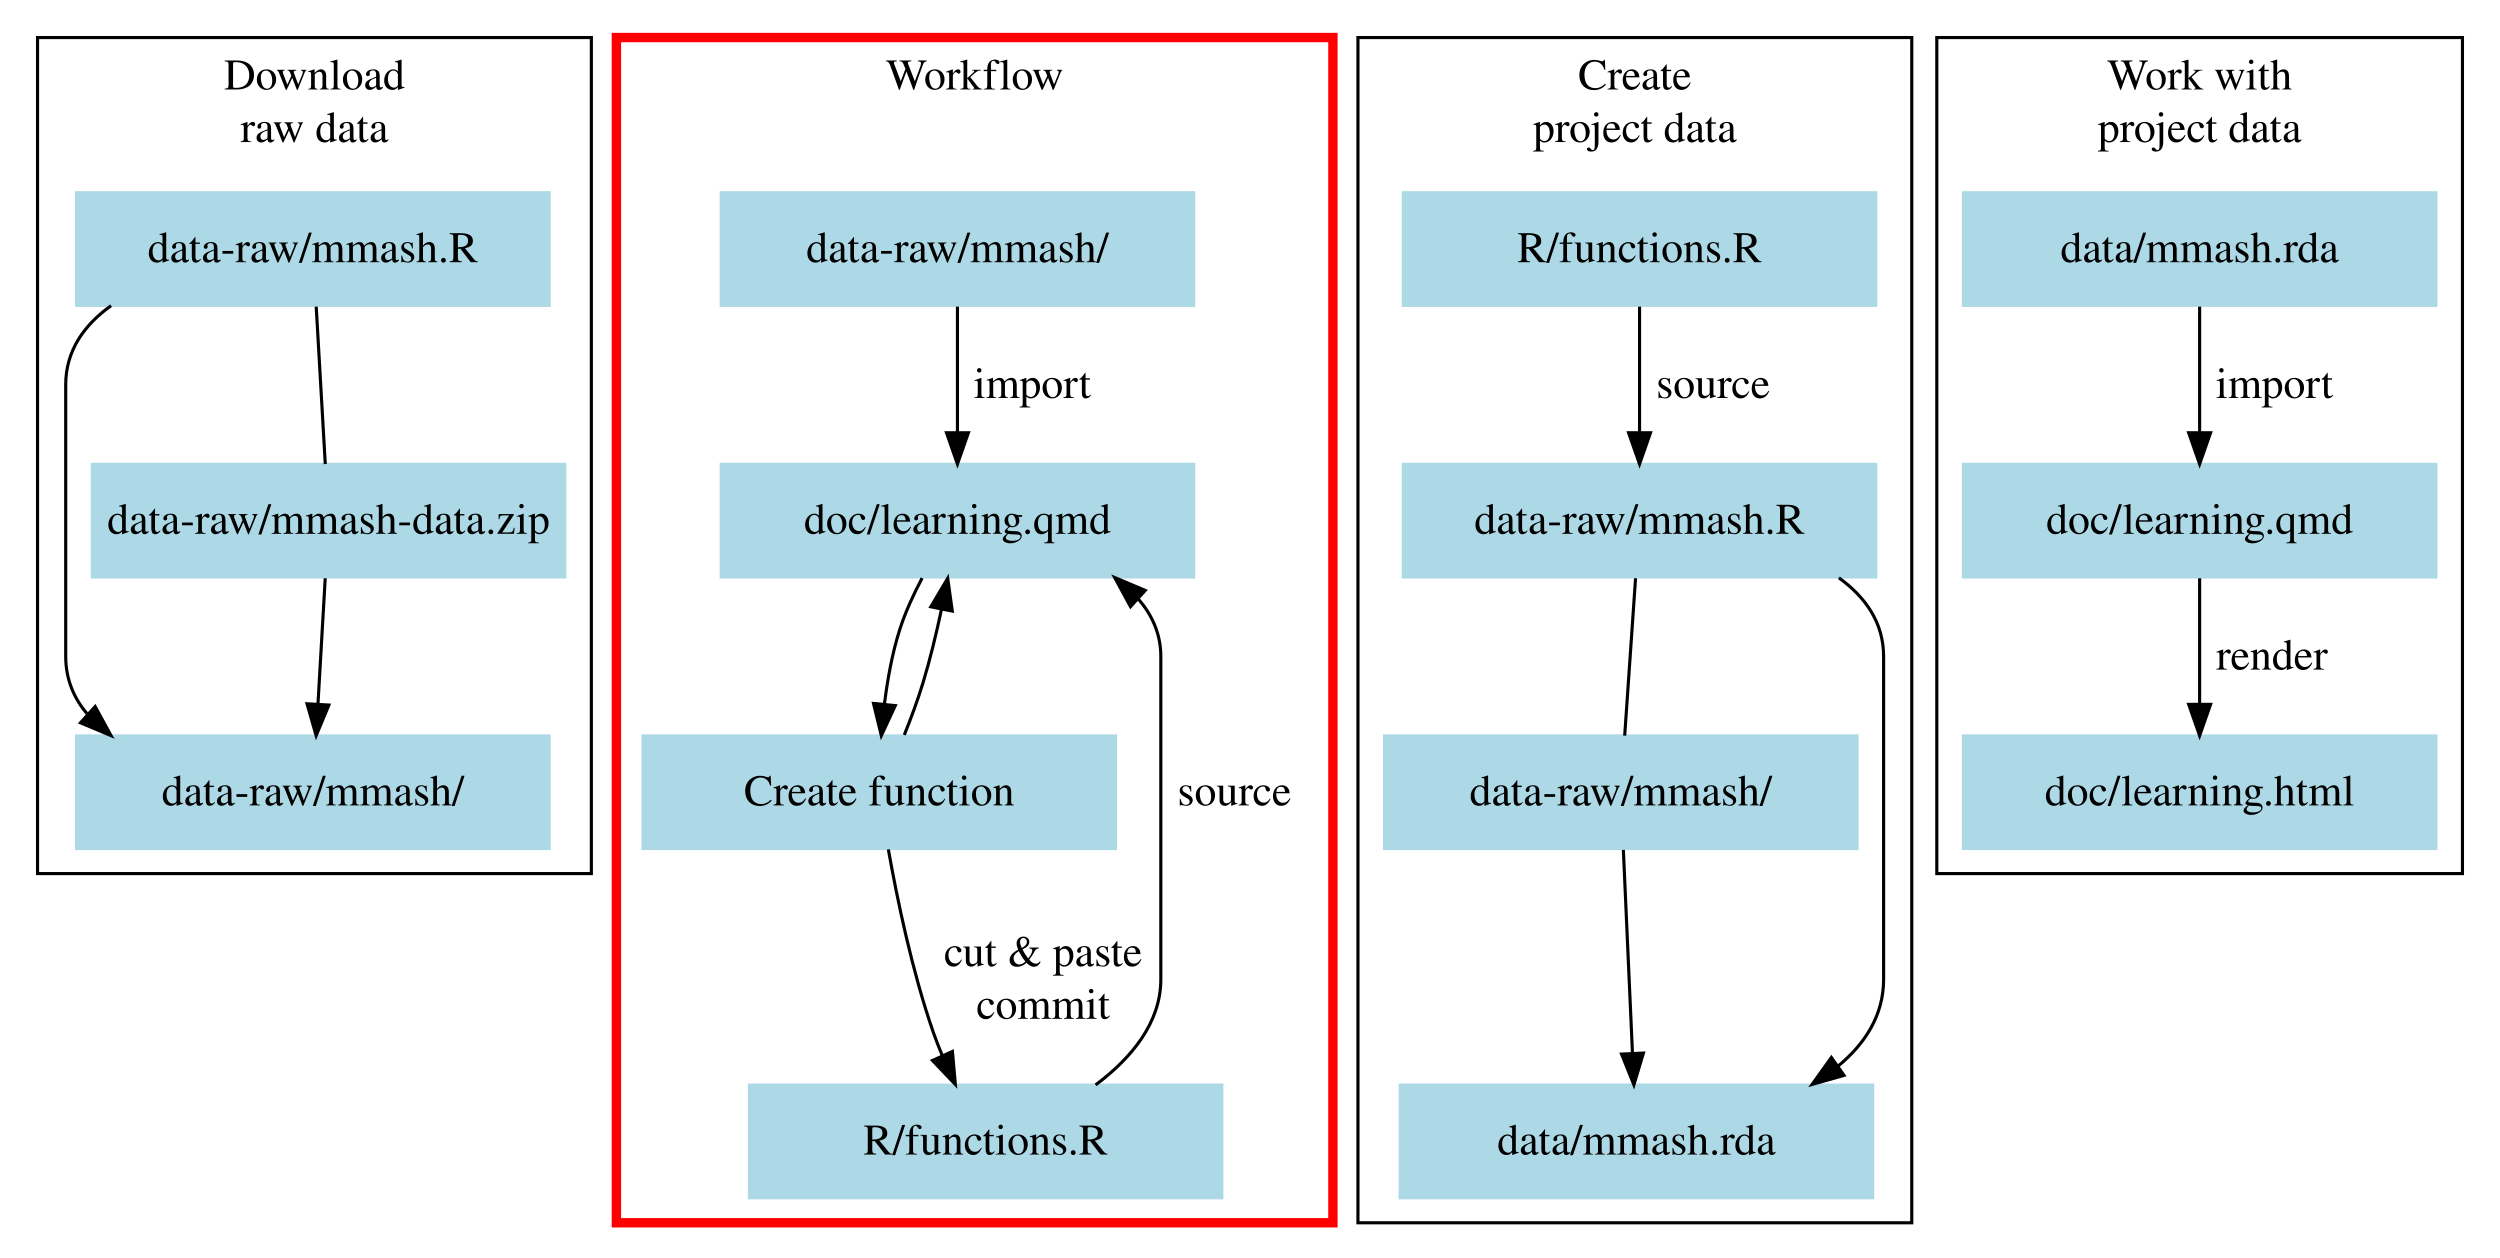 <?xml version="1.0" encoding="UTF-8"?>
<svg xmlns="http://www.w3.org/2000/svg" xmlns:xlink="http://www.w3.org/1999/xlink" width="799pt" height="402pt" viewBox="0 0 799 402" version="1.1">
<defs>
<g>
<symbol overflow="visible" id="glyph0-0">
<path style="stroke:none;" d=""/>
</symbol>
<symbol overflow="visible" id="glyph0-1">
<path style="stroke:none;" d="M 0.219 0 L 4.203 0 C 5.828 0 7.297 -0.469 8.156 -1.25 C 9.078 -2.078 9.594 -3.312 9.594 -4.672 C 9.594 -5.938 9.188 -7.031 8.406 -7.797 C 7.453 -8.766 5.922 -9.266 4 -9.266 L 0.219 -9.266 L 0.219 -9 C 1.328 -8.906 1.438 -8.797 1.453 -7.734 L 1.453 -1.531 C 1.438 -0.5 1.281 -0.344 0.219 -0.266 Z M 2.891 -8.203 C 2.891 -8.641 3.031 -8.75 3.609 -8.75 C 4.828 -8.75 5.719 -8.531 6.391 -8.047 C 7.484 -7.297 8.062 -6.094 8.062 -4.578 C 8.062 -2.922 7.484 -1.75 6.359 -1.094 C 5.641 -0.688 4.828 -0.516 3.609 -0.516 C 3.047 -0.516 2.891 -0.641 2.891 -1.094 Z M 2.891 -8.203 "/>
</symbol>
<symbol overflow="visible" id="glyph0-2">
<path style="stroke:none;" d="M 3.5 -6.438 C 1.672 -6.438 0.406 -5.094 0.406 -3.156 C 0.406 -1.266 1.703 0.141 3.469 0.141 C 5.234 0.141 6.578 -1.328 6.578 -3.281 C 6.578 -5.125 5.297 -6.438 3.5 -6.438 Z M 3.312 -6.047 C 4.5 -6.047 5.312 -4.703 5.312 -2.781 C 5.312 -1.188 4.688 -0.25 3.641 -0.25 C 3.094 -0.25 2.578 -0.594 2.281 -1.141 C 1.891 -1.875 1.672 -2.859 1.672 -3.844 C 1.672 -5.188 2.312 -6.047 3.312 -6.047 Z M 3.312 -6.047 "/>
</symbol>
<symbol overflow="visible" id="glyph0-3">
<path style="stroke:none;" d="M 8 -6.297 L 8 -6.094 C 8.469 -5.984 8.609 -5.891 8.609 -5.656 C 8.609 -5.453 8.531 -5.109 8.375 -4.734 L 7.109 -1.625 L 5.938 -4.766 C 5.703 -5.406 5.703 -5.406 5.703 -5.594 C 5.703 -5.891 5.859 -5.984 6.516 -6.094 L 6.516 -6.297 L 3.672 -6.297 L 3.672 -6.094 C 4.188 -6.031 4.359 -5.859 4.641 -5.125 C 4.703 -4.922 4.828 -4.578 4.906 -4.344 L 3.641 -1.547 L 2.25 -5.203 C 2.203 -5.344 2.172 -5.484 2.172 -5.625 C 2.172 -5.922 2.328 -6.031 2.812 -6.094 L 2.812 -6.297 L 0.297 -6.297 L 0.297 -6.094 C 0.609 -6.062 0.734 -5.922 1.031 -5.203 L 2.922 -0.422 C 3.094 0.016 3.203 0.203 3.297 0.203 C 3.359 0.203 3.469 0.031 3.641 -0.344 L 5.203 -3.703 L 6.484 -0.406 C 6.688 0.125 6.719 0.203 6.812 0.203 C 6.922 0.203 6.984 0.062 7.203 -0.484 L 9.141 -5.328 C 9.391 -5.922 9.438 -5.984 9.719 -6.094 L 9.719 -6.297 Z M 8 -6.297 "/>
</symbol>
<symbol overflow="visible" id="glyph0-4">
<path style="stroke:none;" d="M 0.25 0 L 3.219 0 L 3.219 -0.203 C 2.516 -0.25 2.297 -0.438 2.297 -0.938 L 2.297 -4.875 C 2.969 -5.5 3.281 -5.672 3.734 -5.672 C 4.422 -5.672 4.766 -5.234 4.766 -4.312 L 4.766 -1.391 C 4.734 -0.469 4.562 -0.25 3.875 -0.203 L 3.875 0 L 6.797 0 L 6.797 -0.203 C 6.109 -0.281 5.953 -0.453 5.938 -1.141 L 5.938 -4.344 C 5.938 -5.656 5.312 -6.438 4.281 -6.438 C 3.641 -6.438 3.203 -6.203 2.25 -5.312 L 2.25 -6.406 L 2.156 -6.438 C 1.422 -6.172 0.953 -6.016 0.219 -5.812 L 0.219 -5.578 C 0.328 -5.609 0.453 -5.625 0.609 -5.625 C 1 -5.625 1.125 -5.422 1.125 -4.734 L 1.125 -1.266 C 1.109 -0.438 0.953 -0.25 0.25 -0.203 Z M 0.25 0 "/>
</symbol>
<symbol overflow="visible" id="glyph0-5">
<path style="stroke:none;" d="M 0.297 0 L 3.594 0 L 3.594 -0.203 C 2.719 -0.25 2.562 -0.391 2.547 -1.172 L 2.547 -9.531 L 2.484 -9.562 C 1.781 -9.344 1.266 -9.188 0.266 -8.953 L 0.266 -8.719 L 0.344 -8.719 C 0.5 -8.734 0.672 -8.75 0.781 -8.75 C 1.234 -8.75 1.375 -8.547 1.375 -7.891 L 1.375 -1.219 C 1.359 -0.469 1.156 -0.266 0.297 -0.203 Z M 0.297 0 "/>
</symbol>
<symbol overflow="visible" id="glyph0-6">
<path style="stroke:none;" d="M 6.188 -0.922 C 5.953 -0.734 5.781 -0.656 5.578 -0.656 C 5.25 -0.656 5.156 -0.859 5.156 -1.469 L 5.156 -4.203 C 5.156 -4.922 5.078 -5.328 4.875 -5.672 C 4.562 -6.172 3.969 -6.438 3.141 -6.438 C 1.812 -6.438 0.781 -5.75 0.781 -4.875 C 0.781 -4.547 1.047 -4.266 1.391 -4.266 C 1.719 -4.266 2.016 -4.547 2.016 -4.859 C 2.016 -4.906 2 -4.984 1.984 -5.078 C 1.953 -5.203 1.953 -5.312 1.953 -5.422 C 1.953 -5.797 2.391 -6.109 2.953 -6.109 C 3.641 -6.109 4.016 -5.703 4.016 -4.938 L 4.016 -4.094 C 1.875 -3.234 1.625 -3.109 1.016 -2.578 C 0.719 -2.297 0.516 -1.812 0.516 -1.359 C 0.516 -0.469 1.141 0.141 1.984 0.141 C 2.609 0.141 3.172 -0.156 4.031 -0.875 C 4.109 -0.141 4.359 0.141 4.922 0.141 C 5.406 0.141 5.703 -0.031 6.188 -0.562 Z M 4.016 -1.719 C 4.016 -1.297 3.953 -1.141 3.656 -0.984 C 3.297 -0.781 2.922 -0.672 2.625 -0.672 C 2.141 -0.672 1.75 -1.141 1.75 -1.75 L 1.75 -1.812 C 1.766 -2.641 2.375 -3.172 4.016 -3.75 Z M 4.016 -1.719 "/>
</symbol>
<symbol overflow="visible" id="glyph0-7">
<path style="stroke:none;" d="M 6.875 -0.812 C 6.688 -0.797 6.609 -0.797 6.547 -0.797 C 6.062 -0.797 5.938 -0.953 5.938 -1.594 L 5.938 -9.531 L 5.859 -9.562 C 5.203 -9.344 4.734 -9.188 3.812 -8.953 L 3.812 -8.719 C 3.922 -8.734 3.984 -8.734 4.109 -8.734 C 4.641 -8.734 4.766 -8.594 4.766 -8.016 L 4.766 -5.844 C 4.234 -6.281 3.844 -6.438 3.297 -6.438 C 1.688 -6.438 0.375 -4.859 0.375 -2.875 C 0.375 -1.078 1.406 0.141 2.969 0.141 C 3.75 0.141 4.281 -0.141 4.766 -0.797 L 4.766 0.094 L 4.812 0.141 L 6.875 -0.594 Z M 4.766 -1.422 C 4.766 -1.328 4.656 -1.156 4.516 -1.016 C 4.281 -0.734 3.922 -0.594 3.516 -0.594 C 2.344 -0.594 1.578 -1.703 1.578 -3.438 C 1.578 -5.016 2.266 -6.047 3.328 -6.047 C 4.094 -6.047 4.766 -5.391 4.766 -4.641 Z M 4.766 -1.422 "/>
</symbol>
<symbol overflow="visible" id="glyph0-8">
<path style="stroke:none;" d="M 0.062 0 L 3.438 0 L 3.438 -0.203 C 2.484 -0.234 2.266 -0.438 2.234 -1.266 L 2.234 -4.406 C 2.234 -4.859 2.828 -5.562 3.219 -5.562 C 3.297 -5.562 3.438 -5.484 3.578 -5.344 C 3.797 -5.141 3.969 -5.062 4.141 -5.062 C 4.484 -5.062 4.688 -5.312 4.688 -5.703 C 4.688 -6.156 4.391 -6.438 3.922 -6.438 C 3.328 -6.438 2.938 -6.125 2.234 -5.125 L 2.234 -6.406 L 2.172 -6.438 C 1.391 -6.125 0.875 -5.938 0.094 -5.688 L 0.094 -5.453 C 0.297 -5.5 0.422 -5.516 0.594 -5.516 C 0.938 -5.516 1.062 -5.297 1.062 -4.672 L 1.062 -1.172 C 1.031 -0.453 0.953 -0.359 0.062 -0.203 Z M 0.062 0 "/>
</symbol>
<symbol overflow="visible" id="glyph0-9">
<path style="stroke:none;" d=""/>
</symbol>
<symbol overflow="visible" id="glyph0-10">
<path style="stroke:none;" d="M 3.562 -6.297 L 2.156 -6.297 L 2.156 -7.922 C 2.156 -8.062 2.125 -8.109 2.062 -8.109 C 1.25 -6.938 0.828 -6.453 0.422 -6.219 C 0.266 -6.125 0.188 -6.031 0.188 -5.953 C 0.188 -5.906 0.203 -5.875 0.234 -5.859 L 0.984 -5.859 L 0.984 -1.641 C 0.984 -0.469 1.406 0.141 2.219 0.141 C 2.906 0.141 3.438 -0.203 3.906 -0.922 L 3.719 -1.078 C 3.422 -0.719 3.188 -0.594 2.891 -0.594 C 2.359 -0.594 2.156 -0.969 2.156 -1.844 L 2.156 -5.859 L 3.562 -5.859 Z M 3.562 -6.297 "/>
</symbol>
<symbol overflow="visible" id="glyph0-11">
<path style="stroke:none;" d="M 13.047 -9.266 L 10.281 -9.266 L 10.281 -9 C 10.984 -8.938 11.234 -8.781 11.234 -8.406 C 11.234 -8.125 11.156 -7.734 11.016 -7.344 L 9.266 -2.609 L 7.422 -7.375 C 7.328 -7.625 7.281 -7.734 7.25 -7.797 C 7.125 -8.094 7.047 -8.359 7.047 -8.516 C 7.047 -8.844 7.359 -8.984 8.125 -9 L 8.125 -9.266 L 4.375 -9.266 L 4.375 -9 C 5.188 -8.984 5.312 -8.859 5.797 -7.734 L 6.266 -6.594 L 4.766 -2.641 L 2.75 -7.906 C 2.641 -8.156 2.594 -8.406 2.594 -8.547 C 2.594 -8.859 2.781 -8.953 3.5 -9 L 3.5 -9.266 L 0.062 -9.266 L 0.062 -9 C 0.781 -8.938 1 -8.688 1.516 -7.359 L 4.219 0.156 L 4.422 0.156 L 6.578 -5.766 L 8.812 0.156 L 9.031 0.156 C 10.234 -3.516 10.328 -3.812 11.891 -8.016 C 12.156 -8.734 12.312 -8.859 13.047 -9 Z M 13.047 -9.266 "/>
</symbol>
<symbol overflow="visible" id="glyph0-12">
<path style="stroke:none;" d="M 0.094 0 L 3.375 0 L 3.375 -0.203 L 3.094 -0.219 C 2.5 -0.266 2.344 -0.422 2.328 -0.938 L 2.328 -3.516 L 4.281 -0.891 C 4.344 -0.828 4.375 -0.75 4.422 -0.719 C 4.531 -0.578 4.578 -0.484 4.578 -0.422 C 4.578 -0.297 4.453 -0.203 4.281 -0.203 L 4.016 -0.203 L 4.016 0 L 7.062 0 L 7.062 -0.203 C 6.453 -0.25 6.016 -0.516 5.438 -1.234 L 3.297 -3.953 L 3.703 -4.328 C 5.453 -5.891 5.828 -6.125 6.719 -6.094 L 6.719 -6.297 L 3.859 -6.297 L 3.859 -6.109 C 4.406 -6.094 4.562 -6.031 4.562 -5.859 C 4.562 -5.719 4.438 -5.547 4.234 -5.359 L 2.328 -3.656 L 2.328 -9.531 L 2.266 -9.562 C 1.719 -9.391 1.312 -9.266 0.516 -9.062 L 0.094 -8.953 L 0.094 -8.719 C 0.281 -8.734 0.406 -8.75 0.547 -8.75 C 1.016 -8.75 1.141 -8.562 1.141 -7.891 L 1.141 -1.141 C 1.141 -0.406 1.094 -0.359 0.094 -0.203 Z M 0.094 0 "/>
</symbol>
<symbol overflow="visible" id="glyph0-13">
<path style="stroke:none;" d="M 4.328 -6.297 L 2.609 -6.297 L 2.609 -7.922 C 2.609 -8.75 2.875 -9.172 3.406 -9.172 C 3.703 -9.172 3.891 -9.031 4.141 -8.625 C 4.375 -8.266 4.531 -8.125 4.781 -8.125 C 5.109 -8.125 5.359 -8.375 5.359 -8.688 C 5.359 -9.203 4.75 -9.562 3.906 -9.562 C 3.031 -9.562 2.297 -9.188 1.938 -8.547 C 1.562 -7.922 1.453 -7.422 1.438 -6.297 L 0.297 -6.297 L 0.297 -5.859 L 1.438 -5.859 L 1.438 -1.453 C 1.406 -0.406 1.281 -0.25 0.281 -0.203 L 0.281 0 L 3.922 0 L 3.922 -0.203 C 2.766 -0.25 2.625 -0.406 2.625 -1.453 L 2.625 -5.859 L 4.328 -5.859 Z M 4.328 -6.297 "/>
</symbol>
<symbol overflow="visible" id="glyph0-14">
<path style="stroke:none;" d="M 8.688 -6.312 L 8.547 -9.469 L 8.266 -9.469 C 8.172 -9.172 7.953 -9 7.672 -9 C 7.547 -9 7.344 -9.047 7.125 -9.109 C 6.438 -9.359 5.734 -9.469 5.078 -9.469 C 3.938 -9.469 2.766 -9.031 1.906 -8.266 C 0.922 -7.391 0.391 -6.109 0.391 -4.562 C 0.391 -1.703 2.25 0.203 5.047 0.203 C 6.625 0.203 8.016 -0.453 8.859 -1.578 L 8.609 -1.828 C 7.594 -0.844 6.656 -0.422 5.484 -0.422 C 4.609 -0.422 3.828 -0.703 3.219 -1.234 C 2.453 -1.922 2.016 -3.172 2.016 -4.75 C 2.016 -7.281 3.312 -8.906 5.344 -8.906 C 6.141 -8.906 6.875 -8.609 7.438 -8.062 C 7.875 -7.609 8.094 -7.219 8.359 -6.312 Z M 8.688 -6.312 "/>
</symbol>
<symbol overflow="visible" id="glyph0-15">
<path style="stroke:none;" d="M 5.719 -2.297 C 5.047 -1.234 4.438 -0.828 3.547 -0.828 C 2.75 -0.828 2.141 -1.234 1.734 -2.031 C 1.484 -2.562 1.391 -3.016 1.359 -3.875 L 5.672 -3.875 C 5.562 -4.781 5.422 -5.188 5.062 -5.641 C 4.641 -6.141 4 -6.438 3.281 -6.438 C 2.578 -6.438 1.922 -6.188 1.391 -5.719 C 0.734 -5.141 0.344 -4.141 0.344 -3 C 0.344 -1.062 1.359 0.141 2.969 0.141 C 4.297 0.141 5.344 -0.688 5.938 -2.203 Z M 1.391 -4.328 C 1.547 -5.422 2.016 -5.938 2.875 -5.938 C 3.719 -5.938 4.062 -5.547 4.234 -4.328 Z M 1.391 -4.328 "/>
</symbol>
<symbol overflow="visible" id="glyph0-16">
<path style="stroke:none;" d="M 0.062 3.031 L 3.453 3.031 L 3.453 2.781 C 2.406 2.766 2.234 2.625 2.219 1.734 L 2.219 -0.469 C 2.734 0 3.047 0.141 3.641 0.141 C 5.312 0.141 6.578 -1.422 6.578 -3.453 C 6.578 -5.188 5.594 -6.438 4.234 -6.438 C 3.453 -6.438 2.844 -6.109 2.219 -5.328 L 2.219 -6.406 L 2.141 -6.438 C 1.391 -6.141 0.891 -5.969 0.125 -5.719 L 0.125 -5.5 C 0.25 -5.516 0.344 -5.516 0.469 -5.516 C 0.953 -5.516 1.047 -5.375 1.047 -4.719 L 1.047 1.828 C 1.047 2.578 0.891 2.719 0.062 2.797 Z M 2.219 -4.672 C 2.219 -5.094 3.016 -5.594 3.656 -5.594 C 4.688 -5.594 5.375 -4.531 5.375 -2.891 C 5.375 -1.359 4.688 -0.312 3.688 -0.312 C 3.031 -0.312 2.219 -0.812 2.219 -1.234 Z M 2.219 -4.672 "/>
</symbol>
<symbol overflow="visible" id="glyph0-17">
<path style="stroke:none;" d="M 2.703 -6.391 L 2.625 -6.438 C 1.766 -6.109 1.234 -5.922 0.453 -5.688 L 0.453 -5.453 L 0.516 -5.469 C 0.734 -5.5 0.938 -5.516 1.078 -5.516 C 1.406 -5.516 1.531 -5.281 1.531 -4.672 L 1.531 0.625 C 1.531 1.688 1.484 2.047 1.328 2.328 C 1.25 2.469 1.047 2.578 0.859 2.578 C 0.641 2.578 0.5 2.484 0.266 2.188 C 0.016 1.859 -0.188 1.734 -0.406 1.734 C -0.734 1.734 -0.984 1.969 -0.984 2.281 C -0.984 2.734 -0.438 3.047 0.344 3.047 C 0.953 3.047 1.516 2.859 1.891 2.5 C 2.391 2.062 2.703 1.109 2.703 0 Z M 1.984 -9.562 C 1.609 -9.562 1.281 -9.234 1.281 -8.844 C 1.281 -8.438 1.594 -8.141 1.984 -8.141 C 2.406 -8.141 2.719 -8.438 2.719 -8.844 C 2.719 -9.25 2.391 -9.562 1.984 -9.562 Z M 1.984 -9.562 "/>
</symbol>
<symbol overflow="visible" id="glyph0-18">
<path style="stroke:none;" d="M 5.578 -2.188 C 4.906 -1.203 4.391 -0.875 3.594 -0.875 C 2.312 -0.875 1.422 -1.984 1.422 -3.594 C 1.422 -5.047 2.203 -6.031 3.328 -6.031 C 3.844 -6.031 4.016 -5.891 4.156 -5.359 L 4.234 -5.047 C 4.359 -4.641 4.609 -4.406 4.906 -4.406 C 5.281 -4.406 5.578 -4.672 5.578 -5 C 5.578 -5.781 4.594 -6.438 3.422 -6.438 C 2.734 -6.438 2.016 -6.156 1.438 -5.656 C 0.734 -5.047 0.344 -4.094 0.344 -2.969 C 0.344 -1.156 1.453 0.141 3.016 0.141 C 3.641 0.141 4.203 -0.078 4.703 -0.516 C 5.078 -0.844 5.344 -1.234 5.766 -2.062 Z M 5.578 -2.188 "/>
</symbol>
<symbol overflow="visible" id="glyph0-19">
<path style="stroke:none;" d="M 0.219 0 L 3.547 0 L 3.547 -0.203 C 2.625 -0.281 2.516 -0.406 2.5 -1.422 L 2.5 -6.391 L 2.453 -6.438 L 0.281 -5.672 L 0.281 -5.453 L 0.391 -5.469 C 0.562 -5.5 0.734 -5.516 0.875 -5.516 C 1.203 -5.516 1.328 -5.297 1.328 -4.672 L 1.328 -1.422 C 1.297 -0.391 1.172 -0.25 0.219 -0.203 Z M 1.797 -9.562 C 1.406 -9.562 1.094 -9.234 1.094 -8.844 C 1.094 -8.438 1.406 -8.141 1.797 -8.141 C 2.219 -8.141 2.516 -8.438 2.516 -8.844 C 2.516 -9.25 2.203 -9.562 1.797 -9.562 Z M 1.797 -9.562 "/>
</symbol>
<symbol overflow="visible" id="glyph0-20">
<path style="stroke:none;" d="M 6.812 -0.203 C 6.062 -0.344 5.984 -0.438 5.984 -1.422 L 5.984 -4.219 C 5.984 -5.688 5.406 -6.438 4.25 -6.438 C 3.438 -6.438 2.844 -6.109 2.203 -5.266 L 2.203 -9.516 L 2.125 -9.562 C 1.641 -9.391 1.281 -9.281 0.516 -9.062 L 0.141 -8.953 L 0.141 -8.719 C 0.203 -8.734 0.219 -8.734 0.312 -8.734 C 0.906 -8.734 1.016 -8.625 1.016 -8.016 L 1.016 -1.422 C 1 -0.422 0.922 -0.312 0.125 -0.203 L 0.125 0 L 3.156 0 L 3.156 -0.203 C 2.344 -0.281 2.219 -0.438 2.203 -1.422 L 2.203 -4.797 C 2.781 -5.453 3.203 -5.688 3.766 -5.688 C 4.453 -5.688 4.797 -5.188 4.797 -4.203 L 4.797 -1.422 C 4.781 -0.438 4.641 -0.281 3.844 -0.203 L 3.844 0 L 6.812 0 Z M 6.812 -0.203 "/>
</symbol>
<symbol overflow="visible" id="glyph0-21">
<path style="stroke:none;" d="M 0.547 -3.594 L 0.547 -2.719 L 3.984 -2.719 L 3.984 -3.594 Z M 0.547 -3.594 "/>
</symbol>
<symbol overflow="visible" id="glyph0-22">
<path style="stroke:none;" d="M 4.016 -9.469 L 3.078 -9.469 L -0.125 0.203 L 0.828 0.203 Z M 4.016 -9.469 "/>
</symbol>
<symbol overflow="visible" id="glyph0-23">
<path style="stroke:none;" d="M 0.219 0 L 3.328 0 L 3.328 -0.203 C 2.625 -0.219 2.391 -0.375 2.375 -0.938 L 2.375 -4.891 C 2.375 -4.906 2.484 -5.047 2.594 -5.156 C 2.938 -5.469 3.547 -5.719 4.031 -5.719 C 4.641 -5.719 4.953 -5.219 4.953 -4.234 L 4.953 -1.203 C 4.922 -0.406 4.781 -0.25 4 -0.203 L 4 0 L 7.141 0 L 7.141 -0.203 C 6.359 -0.203 6.156 -0.438 6.125 -1.328 L 6.125 -4.859 C 6.547 -5.453 7 -5.719 7.656 -5.719 C 8.453 -5.719 8.703 -5.328 8.703 -4.172 L 8.703 -1.219 C 8.688 -0.391 8.594 -0.297 7.781 -0.203 L 7.781 0 L 10.844 0 L 10.844 -0.203 L 10.484 -0.234 C 10.031 -0.312 9.891 -0.516 9.891 -1.062 L 9.891 -3.953 C 9.891 -5.594 9.344 -6.438 8.266 -6.438 C 7.453 -6.438 6.734 -6.078 5.984 -5.266 C 5.719 -6.062 5.25 -6.438 4.5 -6.438 C 3.859 -6.438 3.484 -6.266 2.328 -5.359 L 2.328 -6.406 L 2.219 -6.438 C 1.484 -6.172 1.016 -6.016 0.266 -5.812 L 0.266 -5.578 C 0.438 -5.609 0.562 -5.625 0.719 -5.625 C 1.078 -5.625 1.203 -5.406 1.203 -4.734 L 1.203 -1.188 C 1.172 -0.406 1 -0.203 0.219 -0.203 Z M 0.219 0 "/>
</symbol>
<symbol overflow="visible" id="glyph0-24">
<path style="stroke:none;" d="M 4.406 -4.391 L 4.359 -6.312 L 4.203 -6.312 C 4.125 -6.203 4.062 -6.156 3.969 -6.156 C 3.891 -6.156 3.75 -6.188 3.594 -6.266 C 3.281 -6.375 2.953 -6.438 2.625 -6.438 C 1.516 -6.438 0.719 -5.719 0.719 -4.703 C 0.719 -3.922 1.156 -3.359 2.359 -2.688 L 3.156 -2.219 C 3.656 -1.953 3.891 -1.609 3.891 -1.172 C 3.891 -0.562 3.438 -0.172 2.734 -0.172 C 1.766 -0.172 1.281 -0.703 0.953 -2.125 L 0.734 -2.125 L 0.734 0.062 L 0.906 0.062 C 1.016 -0.078 1.062 -0.109 1.234 -0.109 C 1.391 -0.109 1.547 -0.078 1.875 0 C 2.25 0.078 2.625 0.141 2.891 0.141 C 3.984 0.141 4.875 -0.672 4.875 -1.656 C 4.875 -2.359 4.531 -2.812 3.703 -3.312 L 2.188 -4.219 C 1.797 -4.453 1.578 -4.781 1.578 -5.172 C 1.578 -5.734 2.016 -6.125 2.656 -6.125 C 3.453 -6.125 3.875 -5.656 4.203 -4.391 Z M 4.406 -4.391 "/>
</symbol>
<symbol overflow="visible" id="glyph0-25">
<path style="stroke:none;" d="M 6.578 -5.438 L 6.578 -5.984 L 5.5 -5.984 C 5.203 -5.984 5.016 -6.016 4.734 -6.125 L 4.422 -6.234 C 4.062 -6.375 3.672 -6.438 3.297 -6.438 C 2 -6.438 0.969 -5.453 0.969 -4.156 C 0.969 -3.281 1.328 -2.75 2.266 -2.281 L 1.906 -1.953 C 1.609 -1.672 1.438 -1.516 1.406 -1.453 C 1.109 -1.141 1.016 -1 1.016 -0.75 C 1.016 -0.453 1.172 -0.297 1.766 -0.016 C 0.75 0.719 0.391 1.172 0.391 1.688 C 0.391 2.438 1.469 3.047 2.812 3.047 C 3.859 3.047 4.953 2.688 5.688 2.094 C 6.219 1.672 6.453 1.219 6.453 0.688 C 6.453 -0.188 5.797 -0.75 4.766 -0.812 L 2.953 -0.891 C 2.203 -0.922 1.859 -1.047 1.859 -1.281 C 1.859 -1.547 2.328 -2.047 2.703 -2.156 C 3.203 -2.109 3.469 -2.094 3.5 -2.094 C 4.016 -2.094 4.578 -2.297 5.016 -2.672 C 5.469 -3.062 5.688 -3.562 5.688 -4.25 C 5.688 -4.656 5.609 -4.984 5.422 -5.438 Z M 2.062 0.031 C 2.531 0.125 3.625 0.203 4.344 0.203 C 5.594 0.203 6.062 0.391 6.062 0.891 C 6.062 1.703 5 2.25 3.422 2.25 C 2.172 2.25 1.375 1.844 1.375 1.234 C 1.375 0.906 1.5 0.703 2.062 0.031 Z M 2.125 -4.734 C 2.125 -5.562 2.516 -6.047 3.156 -6.047 C 3.594 -6.047 3.969 -5.812 4.188 -5.391 C 4.453 -4.906 4.609 -4.266 4.609 -3.703 C 4.609 -2.922 4.219 -2.438 3.562 -2.438 C 2.703 -2.438 2.125 -3.344 2.125 -4.688 Z M 2.125 -4.734 "/>
</symbol>
<symbol overflow="visible" id="glyph0-26">
<path style="stroke:none;" d="M 1.75 -1.406 C 1.328 -1.406 0.984 -1.047 0.984 -0.609 C 0.984 -0.203 1.328 0.156 1.734 0.156 C 2.172 0.156 2.531 -0.188 2.531 -0.609 C 2.531 -1.031 2.172 -1.406 1.75 -1.406 Z M 1.75 -1.406 "/>
</symbol>
<symbol overflow="visible" id="glyph0-27">
<path style="stroke:none;" d="M 5.047 -5.953 C 4.406 -6.312 3.984 -6.438 3.438 -6.438 C 1.672 -6.438 0.344 -4.891 0.344 -2.859 C 0.344 -1.109 1.266 0.141 2.578 0.141 C 3.391 0.141 4.156 -0.219 4.781 -0.891 L 4.781 1.734 C 4.766 2.516 4.516 2.75 3.531 2.797 L 3.531 3.031 L 6.828 3.031 L 6.828 2.844 C 6.078 2.672 5.984 2.578 5.953 1.969 L 5.953 -6.391 L 5.797 -6.391 Z M 4.781 -1.781 C 4.781 -1.438 4.719 -1.266 4.578 -1.141 C 4.266 -0.875 3.812 -0.719 3.375 -0.719 C 2.938 -0.719 2.562 -0.859 2.281 -1.125 C 1.828 -1.547 1.547 -2.438 1.547 -3.375 C 1.547 -5.031 2.281 -6.047 3.469 -6.047 C 4.344 -6.047 4.781 -5.594 4.781 -4.656 Z M 4.781 -1.781 "/>
</symbol>
<symbol overflow="visible" id="glyph0-28">
<path style="stroke:none;" d="M 9.219 -0.266 C 8.688 -0.312 8.406 -0.453 8.016 -0.922 L 5.125 -4.469 C 6.906 -4.812 7.656 -5.516 7.656 -6.797 C 7.656 -7.406 7.469 -7.922 7.109 -8.328 C 6.578 -8.906 5.406 -9.266 4.109 -9.266 L 0.234 -9.266 L 0.234 -9 C 1.281 -8.891 1.406 -8.766 1.422 -7.734 L 1.422 -1.688 C 1.406 -0.484 1.281 -0.344 0.234 -0.266 L 0.234 0 L 4.109 0 L 4.109 -0.266 C 3.031 -0.344 2.875 -0.5 2.859 -1.531 L 2.859 -4.281 L 3.641 -4.312 L 6.969 0 L 9.219 0 Z M 2.859 -8.25 C 2.859 -8.641 3.016 -8.75 3.562 -8.75 C 5.312 -8.75 6.125 -8.141 6.125 -6.828 C 6.125 -6.125 5.844 -5.547 5.328 -5.281 C 4.688 -4.906 4.203 -4.828 2.859 -4.797 Z M 2.859 -8.25 "/>
</symbol>
<symbol overflow="visible" id="glyph0-29">
<path style="stroke:none;" d="M 5.859 -1.891 L 5.594 -1.953 C 5.344 -0.625 5.156 -0.469 3.812 -0.422 L 1.875 -0.422 L 5.641 -6.094 L 5.641 -6.297 L 0.781 -6.297 L 0.734 -4.641 L 1 -4.641 C 1.109 -5.641 1.297 -5.859 2.172 -5.875 L 4.109 -5.875 L 0.375 -0.203 L 0.375 0 L 5.656 0 Z M 5.859 -1.891 "/>
</symbol>
<symbol overflow="visible" id="glyph0-30">
<path style="stroke:none;" d="M 6.703 -0.703 L 6.641 -0.703 C 5.953 -0.734 5.859 -0.844 5.844 -1.5 L 5.844 -6.297 L 3.625 -6.297 L 3.625 -6.062 C 4.5 -6.016 4.656 -5.875 4.656 -5.188 L 4.656 -1.891 C 4.656 -1.5 4.594 -1.297 4.391 -1.141 C 4.016 -0.844 3.578 -0.672 3.156 -0.672 C 2.625 -0.672 2.172 -1.141 2.172 -1.734 L 2.172 -6.297 L 0.125 -6.297 L 0.125 -6.109 C 0.781 -6.078 0.984 -5.875 1 -5.203 L 1 -1.688 C 1 -0.578 1.672 0.141 2.688 0.141 C 3.203 0.141 3.75 -0.078 4.125 -0.469 L 4.734 -1.062 L 4.734 0.094 L 4.781 0.125 C 5.484 -0.156 5.984 -0.312 6.703 -0.5 Z M 6.703 -0.703 "/>
</symbol>
<symbol overflow="visible" id="glyph0-31">
<path style="stroke:none;" d="M 9.953 -5.969 L 6.938 -5.969 L 6.938 -5.672 C 7.625 -5.594 7.828 -5.453 7.828 -5.047 C 7.828 -4.422 7.469 -3.703 6.547 -2.484 C 5.781 -3.453 5.312 -4.172 4.703 -5.375 C 6.297 -6.125 6.875 -6.766 6.875 -7.766 C 6.875 -8.766 6.094 -9.469 4.984 -9.469 C 3.781 -9.469 2.828 -8.516 2.828 -7.312 C 2.828 -6.781 2.938 -6.328 3.312 -5.281 L 2.781 -4.969 C 1.297 -4.109 0.594 -3.125 0.594 -1.953 C 0.594 -0.609 1.484 0.188 2.984 0.188 C 4.109 0.188 4.953 -0.172 6 -1.094 C 6.891 -0.188 7.578 0.188 8.391 0.188 C 9.281 0.188 10.078 -0.406 10.5 -1.406 L 10.297 -1.547 C 9.844 -1 9.531 -0.812 9.031 -0.812 C 8.25 -0.812 7.531 -1.25 6.875 -2.094 C 7.484 -2.922 7.844 -3.438 8.281 -4.203 L 8.641 -4.844 C 8.969 -5.422 9.25 -5.594 9.953 -5.672 Z M 4.5 -5.828 C 4.078 -6.703 3.938 -7.234 3.938 -7.875 C 3.938 -8.547 4.375 -9.016 5.016 -9.016 C 5.656 -9.016 6.125 -8.516 6.125 -7.828 C 6.125 -7.062 5.594 -6.406 4.5 -5.828 Z M 3.531 -4.797 C 4.375 -3.203 4.859 -2.438 5.656 -1.453 C 4.812 -0.797 4.281 -0.547 3.688 -0.547 C 2.688 -0.547 1.875 -1.422 1.875 -2.516 C 1.875 -3.422 2.312 -4.016 3.531 -4.797 Z M 3.531 -4.797 "/>
</symbol>
</g>
</defs>
<g id="surface56">
<rect x="0" y="0" width="799" height="402" style="fill:rgb(100%,100%,100%);fill-opacity:1;stroke:none;"/>
<path style="fill:none;stroke-width:1;stroke-linecap:butt;stroke-linejoin:miter;stroke:rgb(0%,0%,0%);stroke-opacity:1;stroke-miterlimit:4;" d="M 8 -119.601 L 8 -386.8 L 185 -386.8 L 185 -119.601 Z M 8 -119.601 " transform="matrix(1,0,0,1,4,398.8)"/>
<g style="fill:rgb(0%,0%,0%);fill-opacity:1;">
  <use xlink:href="#glyph0-1" x="71.594" y="28.601"/>
  <use xlink:href="#glyph0-2" x="81.687" y="28.601"/>
  <use xlink:href="#glyph0-3" x="88.195" y="28.601"/>
  <use xlink:href="#glyph0-4" x="98.303" y="28.601"/>
  <use xlink:href="#glyph0-5" x="105.302" y="28.601"/>
  <use xlink:href="#glyph0-2" x="109.193" y="28.601"/>
  <use xlink:href="#glyph0-6" x="116.192" y="28.601"/>
  <use xlink:href="#glyph0-7" x="122.408" y="28.601"/>
</g>
<g style="fill:rgb(0%,0%,0%);fill-opacity:1;">
  <use xlink:href="#glyph0-8" x="76.859" y="45.401"/>
  <use xlink:href="#glyph0-6" x="81.478" y="45.401"/>
  <use xlink:href="#glyph0-3" x="87.161" y="45.401"/>
  <use xlink:href="#glyph0-9" x="97.269" y="45.401"/>
  <use xlink:href="#glyph0-7" x="100.768" y="45.401"/>
  <use xlink:href="#glyph0-6" x="107.809" y="45.401"/>
  <use xlink:href="#glyph0-10" x="113.897" y="45.401"/>
  <use xlink:href="#glyph0-6" x="117.929" y="45.401"/>
</g>
<path style="fill:none;stroke-width:3;stroke-linecap:butt;stroke-linejoin:miter;stroke:rgb(100%,0%,0%);stroke-opacity:1;stroke-miterlimit:4;" d="M 193 -7.999 L 193 -386.8 L 422 -386.8 L 422 -7.999 Z M 193 -7.999 " transform="matrix(1,0,0,1,4,398.8)"/>
<g style="fill:rgb(0%,0%,0%);fill-opacity:1;">
  <use xlink:href="#glyph0-11" x="283.117" y="28.601"/>
  <use xlink:href="#glyph0-2" x="295.297" y="28.601"/>
  <use xlink:href="#glyph0-8" x="302.296" y="28.601"/>
  <use xlink:href="#glyph0-12" x="306.803" y="28.601"/>
  <use xlink:href="#glyph0-13" x="314.096" y="28.601"/>
  <use xlink:href="#glyph0-5" x="319.372" y="28.601"/>
  <use xlink:href="#glyph0-2" x="323.264" y="28.601"/>
  <use xlink:href="#glyph0-3" x="329.772" y="28.601"/>
</g>
<path style="fill:none;stroke-width:1;stroke-linecap:butt;stroke-linejoin:miter;stroke:rgb(0%,0%,0%);stroke-opacity:1;stroke-miterlimit:4;" d="M 430 -7.999 L 430 -386.8 L 607 -386.8 L 607 -7.999 Z M 430 -7.999 " transform="matrix(1,0,0,1,4,398.8)"/>
<g style="fill:rgb(0%,0%,0%);fill-opacity:1;">
  <use xlink:href="#glyph0-14" x="504.371" y="28.601"/>
  <use xlink:href="#glyph0-8" x="513.709" y="28.601"/>
  <use xlink:href="#glyph0-15" x="518.285" y="28.601"/>
  <use xlink:href="#glyph0-6" x="524.431" y="28.601"/>
  <use xlink:href="#glyph0-10" x="530.52" y="28.601"/>
  <use xlink:href="#glyph0-15" x="534.411" y="28.601"/>
</g>
<g style="fill:rgb(0%,0%,0%);fill-opacity:1;">
  <use xlink:href="#glyph0-16" x="489.941" y="45.401"/>
  <use xlink:href="#glyph0-8" x="496.94" y="45.401"/>
  <use xlink:href="#glyph0-2" x="501.489" y="45.401"/>
  <use xlink:href="#glyph0-17" x="508.166" y="45.401"/>
  <use xlink:href="#glyph0-15" x="512.058" y="45.401"/>
  <use xlink:href="#glyph0-18" x="518.273" y="45.401"/>
  <use xlink:href="#glyph0-10" x="524.293" y="45.401"/>
  <use xlink:href="#glyph0-9" x="528.185" y="45.401"/>
  <use xlink:href="#glyph0-7" x="531.684" y="45.401"/>
  <use xlink:href="#glyph0-6" x="538.725" y="45.401"/>
  <use xlink:href="#glyph0-10" x="544.813" y="45.401"/>
  <use xlink:href="#glyph0-6" x="548.845" y="45.401"/>
</g>
<path style="fill:none;stroke-width:1;stroke-linecap:butt;stroke-linejoin:miter;stroke:rgb(0%,0%,0%);stroke-opacity:1;stroke-miterlimit:4;" d="M 615 -119.601 L 615 -386.8 L 783 -386.8 L 783 -119.601 Z M 615 -119.601 " transform="matrix(1,0,0,1,4,398.8)"/>
<g style="fill:rgb(0%,0%,0%);fill-opacity:1;">
  <use xlink:href="#glyph0-11" x="673.43" y="28.601"/>
  <use xlink:href="#glyph0-2" x="685.609" y="28.601"/>
  <use xlink:href="#glyph0-8" x="692.608" y="28.601"/>
  <use xlink:href="#glyph0-12" x="697.115" y="28.601"/>
  <use xlink:href="#glyph0-9" x="704.114" y="28.601"/>
  <use xlink:href="#glyph0-3" x="707.613" y="28.601"/>
  <use xlink:href="#glyph0-19" x="717.664" y="28.601"/>
  <use xlink:href="#glyph0-10" x="721.556" y="28.601"/>
  <use xlink:href="#glyph0-20" x="725.573" y="28.601"/>
</g>
<g style="fill:rgb(0%,0%,0%);fill-opacity:1;">
  <use xlink:href="#glyph0-16" x="670.441" y="45.401"/>
  <use xlink:href="#glyph0-8" x="677.44" y="45.401"/>
  <use xlink:href="#glyph0-2" x="681.989" y="45.401"/>
  <use xlink:href="#glyph0-17" x="688.666" y="45.401"/>
  <use xlink:href="#glyph0-15" x="692.558" y="45.401"/>
  <use xlink:href="#glyph0-18" x="698.773" y="45.401"/>
  <use xlink:href="#glyph0-10" x="704.793" y="45.401"/>
  <use xlink:href="#glyph0-9" x="708.685" y="45.401"/>
  <use xlink:href="#glyph0-7" x="712.184" y="45.401"/>
  <use xlink:href="#glyph0-6" x="719.225" y="45.401"/>
  <use xlink:href="#glyph0-10" x="725.313" y="45.401"/>
  <use xlink:href="#glyph0-6" x="729.345" y="45.401"/>
</g>
<path style="fill-rule:nonzero;fill:rgb(67.843%,84.706%,90.196%);fill-opacity:1;stroke-width:1;stroke-linecap:butt;stroke-linejoin:miter;stroke:rgb(67.843%,84.706%,90.196%);stroke-opacity:1;stroke-miterlimit:4;" d="M 171.5 -163.601 L 20.5 -163.601 L 20.5 -127.601 L 171.5 -127.601 Z M 171.5 -163.601 " transform="matrix(1,0,0,1,4,398.8)"/>
<g style="fill:rgb(0%,0%,0%);fill-opacity:1;">
  <use xlink:href="#glyph0-7" x="51.656" y="257.401"/>
  <use xlink:href="#glyph0-6" x="58.697" y="257.401"/>
  <use xlink:href="#glyph0-10" x="64.786" y="257.401"/>
  <use xlink:href="#glyph0-6" x="68.817" y="257.401"/>
  <use xlink:href="#glyph0-21" x="75.033" y="257.401"/>
  <use xlink:href="#glyph0-8" x="79.694" y="257.401"/>
  <use xlink:href="#glyph0-6" x="84.312" y="257.401"/>
  <use xlink:href="#glyph0-3" x="89.996" y="257.401"/>
  <use xlink:href="#glyph0-22" x="100.104" y="257.401"/>
  <use xlink:href="#glyph0-23" x="103.995" y="257.401"/>
  <use xlink:href="#glyph0-23" x="114.887" y="257.401"/>
  <use xlink:href="#glyph0-6" x="125.778" y="257.401"/>
  <use xlink:href="#glyph0-24" x="132.008" y="257.401"/>
  <use xlink:href="#glyph0-20" x="137.453" y="257.401"/>
  <use xlink:href="#glyph0-22" x="144.452" y="257.401"/>
</g>
<path style="fill-rule:nonzero;fill:rgb(67.843%,84.706%,90.196%);fill-opacity:1;stroke-width:1;stroke-linecap:butt;stroke-linejoin:miter;stroke:rgb(67.843%,84.706%,90.196%);stroke-opacity:1;stroke-miterlimit:4;" d="M 377.5 -337.198 L 226.5 -337.198 L 226.5 -301.198 L 377.5 -301.198 Z M 377.5 -337.198 " transform="matrix(1,0,0,1,4,398.8)"/>
<g style="fill:rgb(0%,0%,0%);fill-opacity:1;">
  <use xlink:href="#glyph0-7" x="257.656" y="83.8"/>
  <use xlink:href="#glyph0-6" x="264.697" y="83.8"/>
  <use xlink:href="#glyph0-10" x="270.786" y="83.8"/>
  <use xlink:href="#glyph0-6" x="274.817" y="83.8"/>
  <use xlink:href="#glyph0-21" x="281.033" y="83.8"/>
  <use xlink:href="#glyph0-8" x="285.694" y="83.8"/>
  <use xlink:href="#glyph0-6" x="290.312" y="83.8"/>
  <use xlink:href="#glyph0-3" x="295.996" y="83.8"/>
  <use xlink:href="#glyph0-22" x="306.104" y="83.8"/>
  <use xlink:href="#glyph0-23" x="309.995" y="83.8"/>
  <use xlink:href="#glyph0-23" x="320.887" y="83.8"/>
  <use xlink:href="#glyph0-6" x="331.778" y="83.8"/>
  <use xlink:href="#glyph0-24" x="338.008" y="83.8"/>
  <use xlink:href="#glyph0-20" x="343.453" y="83.8"/>
  <use xlink:href="#glyph0-22" x="350.452" y="83.8"/>
</g>
<path style="fill-rule:nonzero;fill:rgb(67.843%,84.706%,90.196%);fill-opacity:1;stroke-width:1;stroke-linecap:butt;stroke-linejoin:miter;stroke:rgb(67.843%,84.706%,90.196%);stroke-opacity:1;stroke-miterlimit:4;" d="M 377.5 -250.402 L 226.5 -250.402 L 226.5 -214.402 L 377.5 -214.402 Z M 377.5 -250.402 " transform="matrix(1,0,0,1,4,398.8)"/>
<g style="fill:rgb(0%,0%,0%);fill-opacity:1;">
  <use xlink:href="#glyph0-7" x="256.938" y="170.601"/>
  <use xlink:href="#glyph0-2" x="263.937" y="170.601"/>
  <use xlink:href="#glyph0-18" x="270.936" y="170.601"/>
  <use xlink:href="#glyph0-22" x="277.151" y="170.601"/>
  <use xlink:href="#glyph0-5" x="281.351" y="170.601"/>
  <use xlink:href="#glyph0-15" x="285.242" y="170.601"/>
  <use xlink:href="#glyph0-6" x="291.388" y="170.601"/>
  <use xlink:href="#glyph0-8" x="297.604" y="170.601"/>
  <use xlink:href="#glyph0-4" x="302.559" y="170.601"/>
  <use xlink:href="#glyph0-19" x="309.558" y="170.601"/>
  <use xlink:href="#glyph0-4" x="313.449" y="170.601"/>
  <use xlink:href="#glyph0-25" x="320.084" y="170.601"/>
  <use xlink:href="#glyph0-26" x="326.677" y="170.601"/>
  <use xlink:href="#glyph0-27" x="330.176" y="170.601"/>
  <use xlink:href="#glyph0-23" x="337.175" y="170.601"/>
  <use xlink:href="#glyph0-7" x="348.066" y="170.601"/>
</g>
<path style="fill:none;stroke-width:1;stroke-linecap:butt;stroke-linejoin:miter;stroke:rgb(0%,0%,0%);stroke-opacity:1;stroke-miterlimit:4;" d="M 302 -300.792 C 302 -289.089 302 -273.71 302 -260.503 " transform="matrix(1,0,0,1,4,398.8)"/>
<path style="fill-rule:nonzero;fill:rgb(0%,0%,0%);fill-opacity:1;stroke-width:1;stroke-linecap:butt;stroke-linejoin:miter;stroke:rgb(0%,0%,0%);stroke-opacity:1;stroke-miterlimit:4;" d="M 305.5 -260.484 L 302 -250.484 L 298.5 -260.484 Z M 305.5 -260.484 " transform="matrix(1,0,0,1,4,398.8)"/>
<g style="fill:rgb(0%,0%,0%);fill-opacity:1;">
  <use xlink:href="#glyph0-19" x="311.16" y="127.198"/>
  <use xlink:href="#glyph0-23" x="315.052" y="127.198"/>
  <use xlink:href="#glyph0-16" x="325.803" y="127.198"/>
  <use xlink:href="#glyph0-2" x="332.802" y="127.198"/>
  <use xlink:href="#glyph0-8" x="339.801" y="127.198"/>
  <use xlink:href="#glyph0-10" x="344.783" y="127.198"/>
</g>
<path style="fill-rule:nonzero;fill:rgb(67.843%,84.706%,90.196%);fill-opacity:1;stroke-width:1;stroke-linecap:butt;stroke-linejoin:miter;stroke:rgb(67.843%,84.706%,90.196%);stroke-opacity:1;stroke-miterlimit:4;" d="M 589.5 -163.601 L 438.5 -163.601 L 438.5 -127.601 L 589.5 -127.601 Z M 589.5 -163.601 " transform="matrix(1,0,0,1,4,398.8)"/>
<g style="fill:rgb(0%,0%,0%);fill-opacity:1;">
  <use xlink:href="#glyph0-7" x="469.656" y="257.401"/>
  <use xlink:href="#glyph0-6" x="476.697" y="257.401"/>
  <use xlink:href="#glyph0-10" x="482.786" y="257.401"/>
  <use xlink:href="#glyph0-6" x="486.817" y="257.401"/>
  <use xlink:href="#glyph0-21" x="493.033" y="257.401"/>
  <use xlink:href="#glyph0-8" x="497.694" y="257.401"/>
  <use xlink:href="#glyph0-6" x="502.312" y="257.401"/>
  <use xlink:href="#glyph0-3" x="507.996" y="257.401"/>
  <use xlink:href="#glyph0-22" x="518.104" y="257.401"/>
  <use xlink:href="#glyph0-23" x="521.995" y="257.401"/>
  <use xlink:href="#glyph0-23" x="532.887" y="257.401"/>
  <use xlink:href="#glyph0-6" x="543.778" y="257.401"/>
  <use xlink:href="#glyph0-24" x="550.008" y="257.401"/>
  <use xlink:href="#glyph0-20" x="555.453" y="257.401"/>
  <use xlink:href="#glyph0-22" x="562.452" y="257.401"/>
</g>
<path style="fill-rule:nonzero;fill:rgb(67.843%,84.706%,90.196%);fill-opacity:1;stroke-width:1;stroke-linecap:butt;stroke-linejoin:miter;stroke:rgb(67.843%,84.706%,90.196%);stroke-opacity:1;stroke-miterlimit:4;" d="M 594.5 -51.999 L 443.5 -51.999 L 443.5 -15.999 L 594.5 -15.999 Z M 594.5 -51.999 " transform="matrix(1,0,0,1,4,398.8)"/>
<g style="fill:rgb(0%,0%,0%);fill-opacity:1;">
  <use xlink:href="#glyph0-7" x="478.508" y="368.999"/>
  <use xlink:href="#glyph0-6" x="485.549" y="368.999"/>
  <use xlink:href="#glyph0-10" x="491.638" y="368.999"/>
  <use xlink:href="#glyph0-6" x="495.669" y="368.999"/>
  <use xlink:href="#glyph0-22" x="501.885" y="368.999"/>
  <use xlink:href="#glyph0-23" x="505.776" y="368.999"/>
  <use xlink:href="#glyph0-23" x="516.668" y="368.999"/>
  <use xlink:href="#glyph0-6" x="527.56" y="368.999"/>
  <use xlink:href="#glyph0-24" x="533.789" y="368.999"/>
  <use xlink:href="#glyph0-20" x="539.234" y="368.999"/>
  <use xlink:href="#glyph0-26" x="546.233" y="368.999"/>
  <use xlink:href="#glyph0-8" x="549.732" y="368.999"/>
  <use xlink:href="#glyph0-7" x="554.239" y="368.999"/>
  <use xlink:href="#glyph0-6" x="561.28" y="368.999"/>
</g>
<path style="fill:none;stroke-width:1;stroke-linecap:butt;stroke-linejoin:miter;stroke:rgb(0%,0%,0%);stroke-opacity:1;stroke-miterlimit:4;" d="M 514.824 -127.171 C 515.617 -109.538 516.82 -82.691 517.73 -62.339 " transform="matrix(1,0,0,1,4,398.8)"/>
<path style="fill-rule:nonzero;fill:rgb(0%,0%,0%);fill-opacity:1;stroke-width:1;stroke-linecap:butt;stroke-linejoin:miter;stroke:rgb(0%,0%,0%);stroke-opacity:1;stroke-miterlimit:4;" d="M 521.238 -62.234 L 518.191 -52.085 L 514.246 -61.917 Z M 521.238 -62.234 " transform="matrix(1,0,0,1,4,398.8)"/>
<path style="fill-rule:nonzero;fill:rgb(67.843%,84.706%,90.196%);fill-opacity:1;stroke-width:1;stroke-linecap:butt;stroke-linejoin:miter;stroke:rgb(67.843%,84.706%,90.196%);stroke-opacity:1;stroke-miterlimit:4;" d="M 171.5 -337.198 L 20.5 -337.198 L 20.5 -301.198 L 171.5 -301.198 Z M 171.5 -337.198 " transform="matrix(1,0,0,1,4,398.8)"/>
<g style="fill:rgb(0%,0%,0%);fill-opacity:1;">
  <use xlink:href="#glyph0-7" x="47.184" y="83.8"/>
  <use xlink:href="#glyph0-6" x="54.225" y="83.8"/>
  <use xlink:href="#glyph0-10" x="60.313" y="83.8"/>
  <use xlink:href="#glyph0-6" x="64.345" y="83.8"/>
  <use xlink:href="#glyph0-21" x="70.561" y="83.8"/>
  <use xlink:href="#glyph0-8" x="75.222" y="83.8"/>
  <use xlink:href="#glyph0-6" x="79.84" y="83.8"/>
  <use xlink:href="#glyph0-3" x="85.523" y="83.8"/>
  <use xlink:href="#glyph0-22" x="95.631" y="83.8"/>
  <use xlink:href="#glyph0-23" x="99.522" y="83.8"/>
  <use xlink:href="#glyph0-23" x="110.414" y="83.8"/>
  <use xlink:href="#glyph0-6" x="121.306" y="83.8"/>
  <use xlink:href="#glyph0-24" x="127.535" y="83.8"/>
  <use xlink:href="#glyph0-20" x="132.98" y="83.8"/>
  <use xlink:href="#glyph0-26" x="139.979" y="83.8"/>
  <use xlink:href="#glyph0-28" x="143.479" y="83.8"/>
</g>
<path style="fill:none;stroke-width:1;stroke-linecap:butt;stroke-linejoin:miter;stroke:rgb(0%,0%,0%);stroke-opacity:1;stroke-miterlimit:4;" d="M 31.488 -301.109 C 22.906 -294.964 17 -286.753 17 -275.8 C 17 -275.8 17 -275.8 17 -188.999 C 17 -181.64 19.668 -175.519 24.02 -170.433 " transform="matrix(1,0,0,1,4,398.8)"/>
<path style="fill-rule:nonzero;fill:rgb(0%,0%,0%);fill-opacity:1;stroke-width:1;stroke-linecap:butt;stroke-linejoin:miter;stroke:rgb(0%,0%,0%);stroke-opacity:1;stroke-miterlimit:4;" d="M 26.41 -172.991 L 31.488 -163.691 L 21.719 -167.792 Z M 26.41 -172.991 " transform="matrix(1,0,0,1,4,398.8)"/>
<path style="fill-rule:nonzero;fill:rgb(67.843%,84.706%,90.196%);fill-opacity:1;stroke-width:1;stroke-linecap:butt;stroke-linejoin:miter;stroke:rgb(67.843%,84.706%,90.196%);stroke-opacity:1;stroke-miterlimit:4;" d="M 176.5 -250.402 L 25.5 -250.402 L 25.5 -214.402 L 176.5 -214.402 Z M 176.5 -250.402 " transform="matrix(1,0,0,1,4,398.8)"/>
<g style="fill:rgb(0%,0%,0%);fill-opacity:1;">
  <use xlink:href="#glyph0-7" x="34.254" y="170.601"/>
  <use xlink:href="#glyph0-6" x="41.295" y="170.601"/>
  <use xlink:href="#glyph0-10" x="47.384" y="170.601"/>
  <use xlink:href="#glyph0-6" x="51.415" y="170.601"/>
  <use xlink:href="#glyph0-21" x="57.631" y="170.601"/>
  <use xlink:href="#glyph0-8" x="62.292" y="170.601"/>
  <use xlink:href="#glyph0-6" x="66.91" y="170.601"/>
  <use xlink:href="#glyph0-3" x="72.594" y="170.601"/>
  <use xlink:href="#glyph0-22" x="82.701" y="170.601"/>
  <use xlink:href="#glyph0-23" x="86.593" y="170.601"/>
  <use xlink:href="#glyph0-23" x="97.484" y="170.601"/>
  <use xlink:href="#glyph0-6" x="108.376" y="170.601"/>
  <use xlink:href="#glyph0-24" x="114.605" y="170.601"/>
  <use xlink:href="#glyph0-20" x="120.051" y="170.601"/>
  <use xlink:href="#glyph0-21" x="127.05" y="170.601"/>
  <use xlink:href="#glyph0-7" x="131.711" y="170.601"/>
  <use xlink:href="#glyph0-6" x="138.752" y="170.601"/>
  <use xlink:href="#glyph0-10" x="144.841" y="170.601"/>
  <use xlink:href="#glyph0-6" x="148.872" y="170.601"/>
  <use xlink:href="#glyph0-26" x="155.115" y="170.601"/>
  <use xlink:href="#glyph0-29" x="158.614" y="170.601"/>
  <use xlink:href="#glyph0-19" x="164.857" y="170.601"/>
  <use xlink:href="#glyph0-16" x="168.749" y="170.601"/>
</g>
<path style="fill:none;stroke-width:1;stroke-linecap:butt;stroke-linejoin:miter;stroke:rgb(0%,0%,0%);stroke-opacity:1;stroke-miterlimit:4;" d="M 97.059 -300.792 C 97.914 -285.964 99.109 -265.226 99.957 -250.484 " transform="matrix(1,0,0,1,4,398.8)"/>
<path style="fill-rule:nonzero;fill:rgb(67.843%,84.706%,90.196%);fill-opacity:1;stroke-width:1;stroke-linecap:butt;stroke-linejoin:miter;stroke:rgb(67.843%,84.706%,90.196%);stroke-opacity:1;stroke-miterlimit:4;" d="M 595.5 -250.402 L 444.5 -250.402 L 444.5 -214.402 L 595.5 -214.402 Z M 595.5 -250.402 " transform="matrix(1,0,0,1,4,398.8)"/>
<g style="fill:rgb(0%,0%,0%);fill-opacity:1;">
  <use xlink:href="#glyph0-7" x="471.184" y="170.601"/>
  <use xlink:href="#glyph0-6" x="478.225" y="170.601"/>
  <use xlink:href="#glyph0-10" x="484.313" y="170.601"/>
  <use xlink:href="#glyph0-6" x="488.345" y="170.601"/>
  <use xlink:href="#glyph0-21" x="494.561" y="170.601"/>
  <use xlink:href="#glyph0-8" x="499.222" y="170.601"/>
  <use xlink:href="#glyph0-6" x="503.84" y="170.601"/>
  <use xlink:href="#glyph0-3" x="509.523" y="170.601"/>
  <use xlink:href="#glyph0-22" x="519.631" y="170.601"/>
  <use xlink:href="#glyph0-23" x="523.522" y="170.601"/>
  <use xlink:href="#glyph0-23" x="534.414" y="170.601"/>
  <use xlink:href="#glyph0-6" x="545.306" y="170.601"/>
  <use xlink:href="#glyph0-24" x="551.535" y="170.601"/>
  <use xlink:href="#glyph0-20" x="556.98" y="170.601"/>
  <use xlink:href="#glyph0-26" x="563.979" y="170.601"/>
  <use xlink:href="#glyph0-28" x="567.479" y="170.601"/>
</g>
<path style="fill:none;stroke-width:1;stroke-linecap:butt;stroke-linejoin:miter;stroke:rgb(0%,0%,0%);stroke-opacity:1;stroke-miterlimit:4;" d="M 518.727 -213.991 C 517.703 -199.163 516.27 -178.425 515.25 -163.683 " transform="matrix(1,0,0,1,4,398.8)"/>
<path style="fill:none;stroke-width:1;stroke-linecap:butt;stroke-linejoin:miter;stroke:rgb(0%,0%,0%);stroke-opacity:1;stroke-miterlimit:4;" d="M 583.695 -214.14 C 592.168 -208.007 598 -199.847 598 -188.999 C 598 -188.999 598 -188.999 598 -85.8 C 598 -74.257 592.027 -65.144 583.367 -57.999 " transform="matrix(1,0,0,1,4,398.8)"/>
<path style="fill-rule:nonzero;fill:rgb(0%,0%,0%);fill-opacity:1;stroke-width:1;stroke-linecap:butt;stroke-linejoin:miter;stroke:rgb(0%,0%,0%);stroke-opacity:1;stroke-miterlimit:4;" d="M 585.344 -55.109 L 575.148 -52.218 L 581.312 -60.835 Z M 585.344 -55.109 " transform="matrix(1,0,0,1,4,398.8)"/>
<path style="fill:none;stroke-width:1;stroke-linecap:butt;stroke-linejoin:miter;stroke:rgb(0%,0%,0%);stroke-opacity:1;stroke-miterlimit:4;" d="M 99.941 -213.991 C 99.266 -202.292 98.379 -186.913 97.617 -173.702 " transform="matrix(1,0,0,1,4,398.8)"/>
<path style="fill-rule:nonzero;fill:rgb(0%,0%,0%);fill-opacity:1;stroke-width:1;stroke-linecap:butt;stroke-linejoin:miter;stroke:rgb(0%,0%,0%);stroke-opacity:1;stroke-miterlimit:4;" d="M 101.109 -173.464 L 97.043 -163.683 L 94.121 -173.87 Z M 101.109 -173.464 " transform="matrix(1,0,0,1,4,398.8)"/>
<path style="fill-rule:nonzero;fill:rgb(67.843%,84.706%,90.196%);fill-opacity:1;stroke-width:1;stroke-linecap:butt;stroke-linejoin:miter;stroke:rgb(67.843%,84.706%,90.196%);stroke-opacity:1;stroke-miterlimit:4;" d="M 352.5 -163.601 L 201.5 -163.601 L 201.5 -127.601 L 352.5 -127.601 Z M 352.5 -163.601 " transform="matrix(1,0,0,1,4,398.8)"/>
<g style="fill:rgb(0%,0%,0%);fill-opacity:1;">
  <use xlink:href="#glyph0-14" x="237.766" y="257.401"/>
  <use xlink:href="#glyph0-8" x="247.104" y="257.401"/>
  <use xlink:href="#glyph0-15" x="251.68" y="257.401"/>
  <use xlink:href="#glyph0-6" x="257.825" y="257.401"/>
  <use xlink:href="#glyph0-10" x="263.914" y="257.401"/>
  <use xlink:href="#glyph0-15" x="267.806" y="257.401"/>
  <use xlink:href="#glyph0-9" x="274.021" y="257.401"/>
  <use xlink:href="#glyph0-13" x="277.521" y="257.401"/>
  <use xlink:href="#glyph0-30" x="282.35" y="257.401"/>
  <use xlink:href="#glyph0-4" x="289.349" y="257.401"/>
  <use xlink:href="#glyph0-18" x="296.348" y="257.401"/>
  <use xlink:href="#glyph0-10" x="302.367" y="257.401"/>
  <use xlink:href="#glyph0-19" x="306.343" y="257.401"/>
  <use xlink:href="#glyph0-2" x="310.234" y="257.401"/>
  <use xlink:href="#glyph0-4" x="317.233" y="257.401"/>
</g>
<path style="fill:none;stroke-width:1;stroke-linecap:butt;stroke-linejoin:miter;stroke:rgb(0%,0%,0%);stroke-opacity:1;stroke-miterlimit:4;" d="M 290.711 -214.054 C 287.949 -208.835 285.277 -203.038 283.5 -197.402 C 281.137 -189.913 279.629 -181.562 278.668 -173.788 " transform="matrix(1,0,0,1,4,398.8)"/>
<path style="fill-rule:nonzero;fill:rgb(0%,0%,0%);fill-opacity:1;stroke-width:1;stroke-linecap:butt;stroke-linejoin:miter;stroke:rgb(0%,0%,0%);stroke-opacity:1;stroke-miterlimit:4;" d="M 282.137 -173.288 L 277.668 -163.683 L 275.172 -173.976 Z M 282.137 -173.288 " transform="matrix(1,0,0,1,4,398.8)"/>
<path style="fill-rule:nonzero;fill:rgb(67.843%,84.706%,90.196%);fill-opacity:1;stroke-width:1;stroke-linecap:butt;stroke-linejoin:miter;stroke:rgb(67.843%,84.706%,90.196%);stroke-opacity:1;stroke-miterlimit:4;" d="M 774.5 -250.402 L 623.5 -250.402 L 623.5 -214.402 L 774.5 -214.402 Z M 774.5 -250.402 " transform="matrix(1,0,0,1,4,398.8)"/>
<g style="fill:rgb(0%,0%,0%);fill-opacity:1;">
  <use xlink:href="#glyph0-7" x="653.938" y="170.601"/>
  <use xlink:href="#glyph0-2" x="660.937" y="170.601"/>
  <use xlink:href="#glyph0-18" x="667.936" y="170.601"/>
  <use xlink:href="#glyph0-22" x="674.151" y="170.601"/>
  <use xlink:href="#glyph0-5" x="678.351" y="170.601"/>
  <use xlink:href="#glyph0-15" x="682.242" y="170.601"/>
  <use xlink:href="#glyph0-6" x="688.388" y="170.601"/>
  <use xlink:href="#glyph0-8" x="694.604" y="170.601"/>
  <use xlink:href="#glyph0-4" x="699.559" y="170.601"/>
  <use xlink:href="#glyph0-19" x="706.558" y="170.601"/>
  <use xlink:href="#glyph0-4" x="710.449" y="170.601"/>
  <use xlink:href="#glyph0-25" x="717.084" y="170.601"/>
  <use xlink:href="#glyph0-26" x="723.677" y="170.601"/>
  <use xlink:href="#glyph0-27" x="727.176" y="170.601"/>
  <use xlink:href="#glyph0-23" x="734.175" y="170.601"/>
  <use xlink:href="#glyph0-7" x="745.066" y="170.601"/>
</g>
<path style="fill-rule:nonzero;fill:rgb(67.843%,84.706%,90.196%);fill-opacity:1;stroke-width:1;stroke-linecap:butt;stroke-linejoin:miter;stroke:rgb(67.843%,84.706%,90.196%);stroke-opacity:1;stroke-miterlimit:4;" d="M 774.5 -163.601 L 623.5 -163.601 L 623.5 -127.601 L 774.5 -127.601 Z M 774.5 -163.601 " transform="matrix(1,0,0,1,4,398.8)"/>
<g style="fill:rgb(0%,0%,0%);fill-opacity:1;">
  <use xlink:href="#glyph0-7" x="653.496" y="257.401"/>
  <use xlink:href="#glyph0-2" x="660.495" y="257.401"/>
  <use xlink:href="#glyph0-18" x="667.494" y="257.401"/>
  <use xlink:href="#glyph0-22" x="673.71" y="257.401"/>
  <use xlink:href="#glyph0-5" x="677.909" y="257.401"/>
  <use xlink:href="#glyph0-15" x="681.801" y="257.401"/>
  <use xlink:href="#glyph0-6" x="687.946" y="257.401"/>
  <use xlink:href="#glyph0-8" x="694.162" y="257.401"/>
  <use xlink:href="#glyph0-4" x="699.117" y="257.401"/>
  <use xlink:href="#glyph0-19" x="706.116" y="257.401"/>
  <use xlink:href="#glyph0-4" x="710.008" y="257.401"/>
  <use xlink:href="#glyph0-25" x="716.643" y="257.401"/>
  <use xlink:href="#glyph0-26" x="723.235" y="257.401"/>
  <use xlink:href="#glyph0-20" x="726.734" y="257.401"/>
  <use xlink:href="#glyph0-10" x="733.733" y="257.401"/>
  <use xlink:href="#glyph0-23" x="737.723" y="257.401"/>
  <use xlink:href="#glyph0-5" x="748.614" y="257.401"/>
</g>
<path style="fill:none;stroke-width:1;stroke-linecap:butt;stroke-linejoin:miter;stroke:rgb(0%,0%,0%);stroke-opacity:1;stroke-miterlimit:4;" d="M 699 -213.991 C 699 -202.292 699 -186.913 699 -173.702 " transform="matrix(1,0,0,1,4,398.8)"/>
<path style="fill-rule:nonzero;fill:rgb(0%,0%,0%);fill-opacity:1;stroke-width:1;stroke-linecap:butt;stroke-linejoin:miter;stroke:rgb(0%,0%,0%);stroke-opacity:1;stroke-miterlimit:4;" d="M 702.5 -173.683 L 699 -163.683 L 695.5 -173.683 Z M 702.5 -173.683 " transform="matrix(1,0,0,1,4,398.8)"/>
<g style="fill:rgb(0%,0%,0%);fill-opacity:1;">
  <use xlink:href="#glyph0-8" x="708.293" y="213.999"/>
  <use xlink:href="#glyph0-15" x="712.869" y="213.999"/>
  <use xlink:href="#glyph0-4" x="719.085" y="213.999"/>
  <use xlink:href="#glyph0-7" x="726.084" y="213.999"/>
  <use xlink:href="#glyph0-15" x="733.083" y="213.999"/>
  <use xlink:href="#glyph0-8" x="739.299" y="213.999"/>
</g>
<path style="fill-rule:nonzero;fill:rgb(67.843%,84.706%,90.196%);fill-opacity:1;stroke-width:1;stroke-linecap:butt;stroke-linejoin:miter;stroke:rgb(67.843%,84.706%,90.196%);stroke-opacity:1;stroke-miterlimit:4;" d="M 386.5 -51.999 L 235.5 -51.999 L 235.5 -15.999 L 386.5 -15.999 Z M 386.5 -51.999 " transform="matrix(1,0,0,1,4,398.8)"/>
<g style="fill:rgb(0%,0%,0%);fill-opacity:1;">
  <use xlink:href="#glyph0-28" x="275.918" y="368.999"/>
  <use xlink:href="#glyph0-22" x="285.256" y="368.999"/>
  <use xlink:href="#glyph0-13" x="289.189" y="368.999"/>
  <use xlink:href="#glyph0-30" x="294.019" y="368.999"/>
  <use xlink:href="#glyph0-4" x="301.018" y="368.999"/>
  <use xlink:href="#glyph0-18" x="308.017" y="368.999"/>
  <use xlink:href="#glyph0-10" x="314.036" y="368.999"/>
  <use xlink:href="#glyph0-19" x="318.012" y="368.999"/>
  <use xlink:href="#glyph0-2" x="321.903" y="368.999"/>
  <use xlink:href="#glyph0-4" x="328.902" y="368.999"/>
  <use xlink:href="#glyph0-24" x="335.901" y="368.999"/>
  <use xlink:href="#glyph0-26" x="341.248" y="368.999"/>
  <use xlink:href="#glyph0-28" x="344.747" y="368.999"/>
</g>
<path style="fill:none;stroke-width:1;stroke-linecap:butt;stroke-linejoin:miter;stroke:rgb(0%,0%,0%);stroke-opacity:1;stroke-miterlimit:4;" d="M 346.148 -52.054 C 357.398 -60.468 367 -71.761 367 -85.8 C 367 -188.999 367 -188.999 367 -188.999 C 367 -196.202 364.207 -202.284 359.777 -207.398 " transform="matrix(1,0,0,1,4,398.8)"/>
<path style="fill-rule:nonzero;fill:rgb(0%,0%,0%);fill-opacity:1;stroke-width:1;stroke-linecap:butt;stroke-linejoin:miter;stroke:rgb(0%,0%,0%);stroke-opacity:1;stroke-miterlimit:4;" d="M 357.309 -204.913 L 352.25 -214.222 L 362.012 -210.097 Z M 357.309 -204.913 " transform="matrix(1,0,0,1,4,398.8)"/>
<g style="fill:rgb(0%,0%,0%);fill-opacity:1;">
  <use xlink:href="#glyph0-24" x="376.32" y="257.401"/>
  <use xlink:href="#glyph0-2" x="381.766" y="257.401"/>
  <use xlink:href="#glyph0-30" x="388.765" y="257.401"/>
  <use xlink:href="#glyph0-8" x="395.764" y="257.401"/>
  <use xlink:href="#glyph0-18" x="400.312" y="257.401"/>
  <use xlink:href="#glyph0-15" x="406.5" y="257.401"/>
</g>
<path style="fill-rule:nonzero;fill:rgb(67.843%,84.706%,90.196%);fill-opacity:1;stroke-width:1;stroke-linecap:butt;stroke-linejoin:miter;stroke:rgb(67.843%,84.706%,90.196%);stroke-opacity:1;stroke-miterlimit:4;" d="M 595.5 -337.198 L 444.5 -337.198 L 444.5 -301.198 L 595.5 -301.198 Z M 595.5 -337.198 " transform="matrix(1,0,0,1,4,398.8)"/>
<g style="fill:rgb(0%,0%,0%);fill-opacity:1;">
  <use xlink:href="#glyph0-28" x="484.918" y="83.8"/>
  <use xlink:href="#glyph0-22" x="494.256" y="83.8"/>
  <use xlink:href="#glyph0-13" x="498.189" y="83.8"/>
  <use xlink:href="#glyph0-30" x="503.019" y="83.8"/>
  <use xlink:href="#glyph0-4" x="510.018" y="83.8"/>
  <use xlink:href="#glyph0-18" x="517.017" y="83.8"/>
  <use xlink:href="#glyph0-10" x="523.036" y="83.8"/>
  <use xlink:href="#glyph0-19" x="527.012" y="83.8"/>
  <use xlink:href="#glyph0-2" x="530.903" y="83.8"/>
  <use xlink:href="#glyph0-4" x="537.902" y="83.8"/>
  <use xlink:href="#glyph0-24" x="544.901" y="83.8"/>
  <use xlink:href="#glyph0-26" x="550.248" y="83.8"/>
  <use xlink:href="#glyph0-28" x="553.747" y="83.8"/>
</g>
<path style="fill:none;stroke-width:1;stroke-linecap:butt;stroke-linejoin:miter;stroke:rgb(0%,0%,0%);stroke-opacity:1;stroke-miterlimit:4;" d="M 520 -300.792 C 520 -289.089 520 -273.71 520 -260.503 " transform="matrix(1,0,0,1,4,398.8)"/>
<path style="fill-rule:nonzero;fill:rgb(0%,0%,0%);fill-opacity:1;stroke-width:1;stroke-linecap:butt;stroke-linejoin:miter;stroke:rgb(0%,0%,0%);stroke-opacity:1;stroke-miterlimit:4;" d="M 523.5 -260.484 L 520 -250.484 L 516.5 -260.484 Z M 523.5 -260.484 " transform="matrix(1,0,0,1,4,398.8)"/>
<g style="fill:rgb(0%,0%,0%);fill-opacity:1;">
  <use xlink:href="#glyph0-24" x="529.32" y="127.198"/>
  <use xlink:href="#glyph0-2" x="534.766" y="127.198"/>
  <use xlink:href="#glyph0-30" x="541.765" y="127.198"/>
  <use xlink:href="#glyph0-8" x="548.764" y="127.198"/>
  <use xlink:href="#glyph0-18" x="553.312" y="127.198"/>
  <use xlink:href="#glyph0-15" x="559.5" y="127.198"/>
</g>
<path style="fill:none;stroke-width:1;stroke-linecap:butt;stroke-linejoin:miter;stroke:rgb(0%,0%,0%);stroke-opacity:1;stroke-miterlimit:4;" d="M 285.012 -163.917 C 287.148 -169.23 289.328 -175.089 291 -180.601 C 293.277 -188.101 295.258 -196.347 296.887 -204.015 " transform="matrix(1,0,0,1,4,398.8)"/>
<path style="fill-rule:nonzero;fill:rgb(0%,0%,0%);fill-opacity:1;stroke-width:1;stroke-linecap:butt;stroke-linejoin:miter;stroke:rgb(0%,0%,0%);stroke-opacity:1;stroke-miterlimit:4;" d="M 293.488 -204.87 L 298.887 -213.987 L 300.352 -203.495 Z M 293.488 -204.87 " transform="matrix(1,0,0,1,4,398.8)"/>
<path style="fill:none;stroke-width:1;stroke-linecap:butt;stroke-linejoin:miter;stroke:rgb(0%,0%,0%);stroke-opacity:1;stroke-miterlimit:4;" d="M 279.918 -127.327 C 282.707 -111.601 287.492 -88.445 294.238 -68.999 C 295.09 -66.55 296.062 -64.046 297.105 -61.558 " transform="matrix(1,0,0,1,4,398.8)"/>
<path style="fill-rule:nonzero;fill:rgb(0%,0%,0%);fill-opacity:1;stroke-width:1;stroke-linecap:butt;stroke-linejoin:miter;stroke:rgb(0%,0%,0%);stroke-opacity:1;stroke-miterlimit:4;" d="M 300.402 -62.753 L 301.332 -52.198 L 294.023 -59.874 Z M 300.402 -62.753 " transform="matrix(1,0,0,1,4,398.8)"/>
<g style="fill:rgb(0%,0%,0%);fill-opacity:1;">
  <use xlink:href="#glyph0-18" x="301.695" y="308.8"/>
  <use xlink:href="#glyph0-30" x="307.687" y="308.8"/>
  <use xlink:href="#glyph0-10" x="314.686" y="308.8"/>
  <use xlink:href="#glyph0-9" x="318.577" y="308.8"/>
  <use xlink:href="#glyph0-31" x="322.076" y="308.8"/>
  <use xlink:href="#glyph0-9" x="332.968" y="308.8"/>
  <use xlink:href="#glyph0-16" x="336.467" y="308.8"/>
  <use xlink:href="#glyph0-6" x="343.466" y="308.8"/>
  <use xlink:href="#glyph0-24" x="349.695" y="308.8"/>
  <use xlink:href="#glyph0-10" x="354.958" y="308.8"/>
  <use xlink:href="#glyph0-15" x="358.85" y="308.8"/>
</g>
<g style="fill:rgb(0%,0%,0%);fill-opacity:1;">
  <use xlink:href="#glyph0-18" x="312.031" y="325.601"/>
  <use xlink:href="#glyph0-2" x="318.162" y="325.601"/>
  <use xlink:href="#glyph0-23" x="325.161" y="325.601"/>
  <use xlink:href="#glyph0-23" x="336.053" y="325.601"/>
  <use xlink:href="#glyph0-19" x="346.944" y="325.601"/>
  <use xlink:href="#glyph0-10" x="350.836" y="325.601"/>
</g>
<path style="fill-rule:nonzero;fill:rgb(67.843%,84.706%,90.196%);fill-opacity:1;stroke-width:1;stroke-linecap:butt;stroke-linejoin:miter;stroke:rgb(67.843%,84.706%,90.196%);stroke-opacity:1;stroke-miterlimit:4;" d="M 774.5 -337.198 L 623.5 -337.198 L 623.5 -301.198 L 774.5 -301.198 Z M 774.5 -337.198 " transform="matrix(1,0,0,1,4,398.8)"/>
<g style="fill:rgb(0%,0%,0%);fill-opacity:1;">
  <use xlink:href="#glyph0-7" x="658.508" y="83.8"/>
  <use xlink:href="#glyph0-6" x="665.549" y="83.8"/>
  <use xlink:href="#glyph0-10" x="671.638" y="83.8"/>
  <use xlink:href="#glyph0-6" x="675.669" y="83.8"/>
  <use xlink:href="#glyph0-22" x="681.885" y="83.8"/>
  <use xlink:href="#glyph0-23" x="685.776" y="83.8"/>
  <use xlink:href="#glyph0-23" x="696.668" y="83.8"/>
  <use xlink:href="#glyph0-6" x="707.56" y="83.8"/>
  <use xlink:href="#glyph0-24" x="713.789" y="83.8"/>
  <use xlink:href="#glyph0-20" x="719.234" y="83.8"/>
  <use xlink:href="#glyph0-26" x="726.233" y="83.8"/>
  <use xlink:href="#glyph0-8" x="729.732" y="83.8"/>
  <use xlink:href="#glyph0-7" x="734.239" y="83.8"/>
  <use xlink:href="#glyph0-6" x="741.28" y="83.8"/>
</g>
<path style="fill:none;stroke-width:1;stroke-linecap:butt;stroke-linejoin:miter;stroke:rgb(0%,0%,0%);stroke-opacity:1;stroke-miterlimit:4;" d="M 699 -300.792 C 699 -289.089 699 -273.71 699 -260.503 " transform="matrix(1,0,0,1,4,398.8)"/>
<path style="fill-rule:nonzero;fill:rgb(0%,0%,0%);fill-opacity:1;stroke-width:1;stroke-linecap:butt;stroke-linejoin:miter;stroke:rgb(0%,0%,0%);stroke-opacity:1;stroke-miterlimit:4;" d="M 702.5 -260.484 L 699 -250.484 L 695.5 -260.484 Z M 702.5 -260.484 " transform="matrix(1,0,0,1,4,398.8)"/>
<g style="fill:rgb(0%,0%,0%);fill-opacity:1;">
  <use xlink:href="#glyph0-19" x="708.16" y="127.198"/>
  <use xlink:href="#glyph0-23" x="712.052" y="127.198"/>
  <use xlink:href="#glyph0-16" x="722.803" y="127.198"/>
  <use xlink:href="#glyph0-2" x="729.802" y="127.198"/>
  <use xlink:href="#glyph0-8" x="736.801" y="127.198"/>
  <use xlink:href="#glyph0-10" x="741.783" y="127.198"/>
</g>
</g>
</svg>
